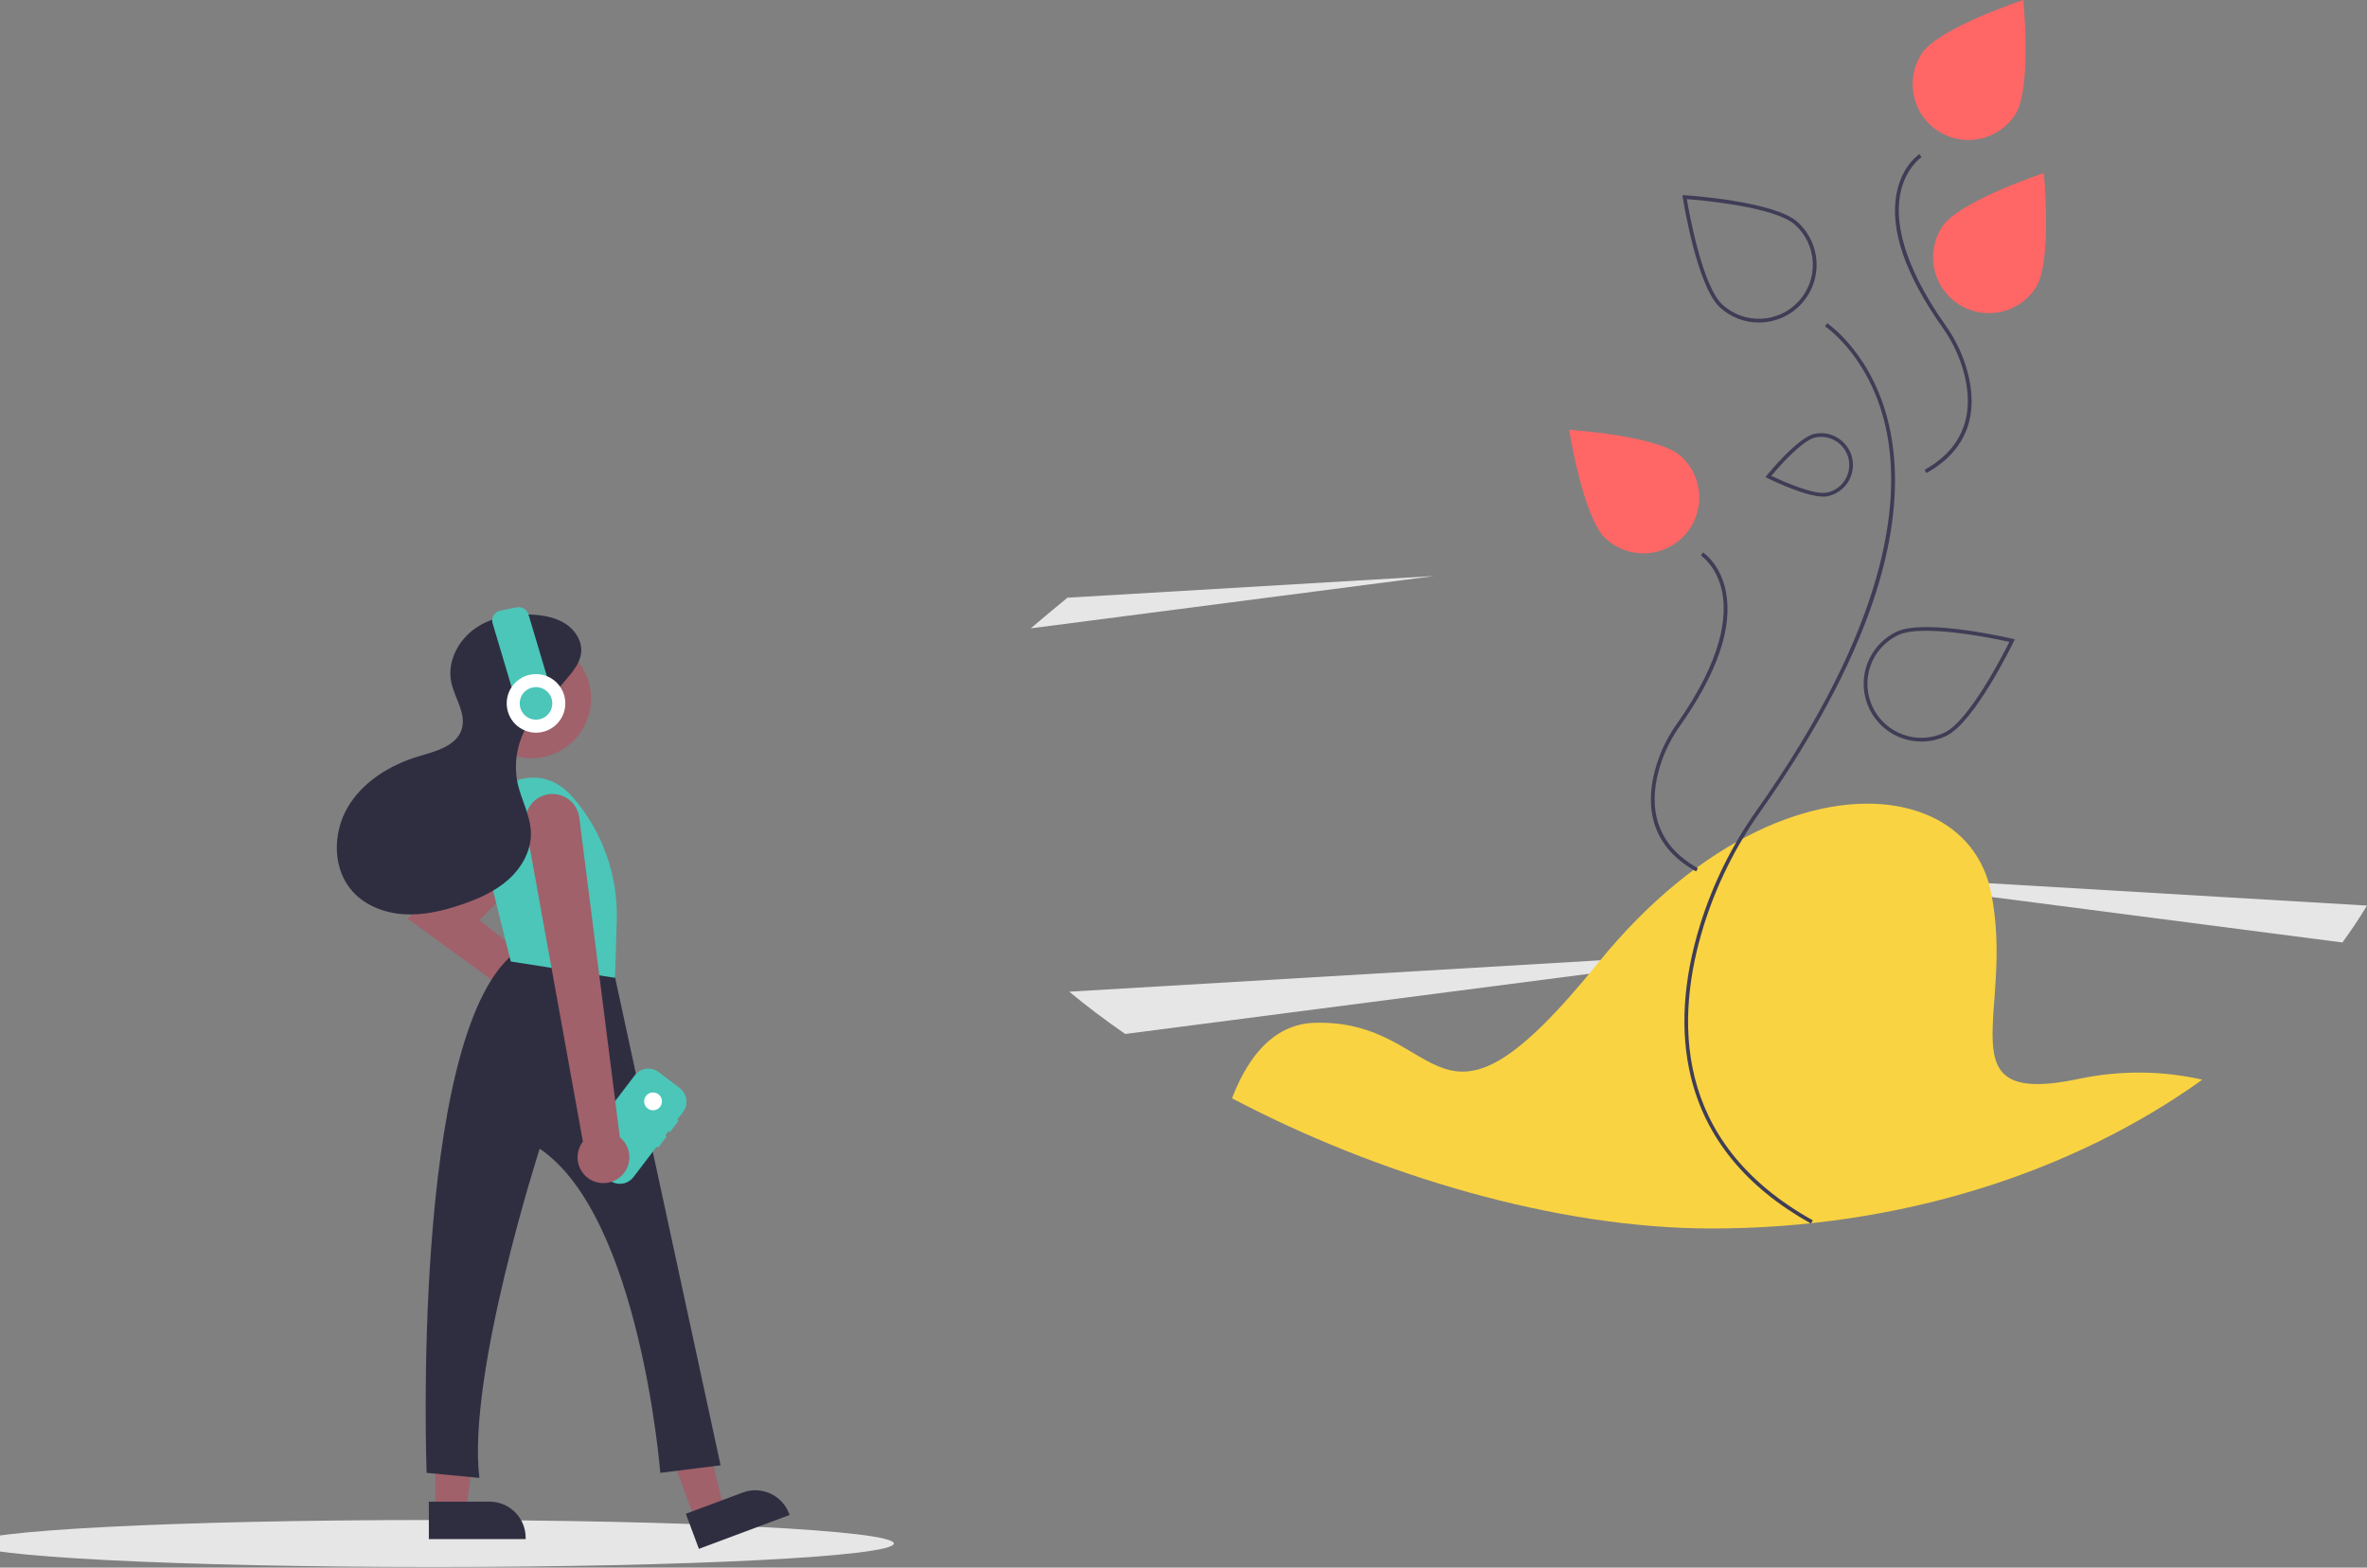 <svg width="604" height="400" viewBox="0 0 604 400" fill="none" xmlns="http://www.w3.org/2000/svg">
<rect x="0" y="0" width="604" height="400" fill="#808080" stroke="none"/>
<g clip-path="url(#clip0)">
<path d="M110.542 399.836C175.459 399.836 228.084 397.151 228.084 393.838C228.084 390.526 175.459 387.841 110.542 387.841C45.626 387.841 -7 390.526 -7 393.838C-7 397.151 45.626 399.836 110.542 399.836Z" fill="#E6E6E6"/>
<path d="M451.951 242.449L432.462 244.976L431.469 245.104L405.529 248.467L287.125 263.824C282.061 260.323 277.283 256.723 272.846 253.037L408.346 245.028L431.783 243.641L432.766 243.584L451.951 242.449Z" fill="#E6E6E6"/>
<path d="M365.975 146.974L263.027 160.326C266.015 157.785 269.134 155.178 272.385 152.507L365.975 146.974Z" fill="#E6E6E6"/>
<path d="M604 231.068C602.057 234.274 599.967 237.412 597.73 240.482L508.287 228.883L459.076 222.499L507.484 225.363L604 231.068Z" fill="#E6E6E6"/>
<path d="M561.986 275.485C529.063 299.065 485.073 313.462 436.751 313.462C397.226 313.462 351.796 299.924 314.375 280.245C317.335 272.574 321.458 266.356 327.191 263.207C327.334 263.126 327.481 263.045 327.628 262.974C330.077 261.715 332.78 261.032 335.532 260.974C369.258 260.024 365.457 298.024 407.733 245.774C434.024 213.279 463.807 202.097 484.166 205.712C484.541 205.779 484.912 205.85 485.282 205.926C497.081 208.377 505.522 215.929 507.959 227.249C514.609 258.124 495.134 282.824 530.759 275.224C541.067 273.079 551.715 273.168 561.986 275.485Z" fill="#F9D342"/>
<path d="M462.112 312.202C445.543 302.966 435.229 290.356 431.455 274.723C428.653 263.116 429.458 250.055 433.848 235.902C437.103 225.468 441.982 215.612 448.307 206.697C481.86 159.203 484.889 128.256 481.521 110.657C477.828 91.361 465.831 83.347 465.71 83.269L466.228 82.472C466.352 82.553 478.665 90.753 482.447 110.441C484.627 121.791 483.601 134.733 479.398 148.907C474.168 166.547 463.968 186.175 449.083 207.245C442.816 216.078 437.981 225.844 434.756 236.183C427.555 259.396 426.537 291.283 462.574 311.373L462.112 312.202Z" fill="#3F3D56"/>
<path d="M432.802 222.359C419.74 215.078 420.104 203.539 422.709 195.141C423.864 191.437 425.596 187.938 427.841 184.774C439.595 168.135 440.658 157.327 439.479 151.189C438.199 144.525 434.092 141.788 434.05 141.762L434.568 140.965C434.751 141.084 439.056 143.952 440.412 151.01C442.177 160.201 438.209 171.745 428.617 185.322C426.429 188.405 424.741 191.814 423.616 195.422C421.115 203.485 420.759 214.559 433.264 221.53L432.802 222.359Z" fill="#3F3D56"/>
<path d="M491.568 120.709L491.105 119.879C503.61 112.907 503.254 101.833 500.753 93.771C499.628 90.163 497.94 86.754 495.752 83.671C486.161 70.094 482.192 58.55 483.957 49.359C485.313 42.301 489.618 39.433 489.801 39.314L490.319 40.11C490.278 40.137 486.15 42.91 484.883 49.576C483.717 55.71 484.791 66.509 496.529 83.123C498.773 86.287 500.505 89.786 501.661 93.49C504.266 101.888 504.629 113.427 491.568 120.709Z" fill="#3F3D56"/>
<path d="M519.456 73.445C517.391 76.61 514.154 78.826 510.456 79.606C506.758 80.384 502.901 79.662 499.736 77.598C496.57 75.534 494.354 72.296 493.575 68.598C492.796 64.9 493.518 61.044 495.582 57.878L495.586 57.872C499.886 51.281 521.536 44.176 521.536 44.176C521.536 44.176 523.756 66.853 519.456 73.445Z" fill="#FF6666"/>
<path d="M514.23 29.269C512.166 32.435 508.929 34.651 505.231 35.43C501.532 36.209 497.676 35.487 494.51 33.422C491.345 31.358 489.128 28.121 488.349 24.423C487.571 20.724 488.293 16.868 490.357 13.702L490.361 13.696C494.661 7.105 516.311 -0 516.311 -0C516.311 -0 518.531 22.677 514.23 29.269Z" fill="#FF6666"/>
<path d="M513.554 162.991C512.642 162.777 491.129 157.775 483.957 161.19C480.938 162.628 478.498 165.05 477.039 168.058C475.579 171.067 475.187 174.482 475.927 177.743C476.666 181.004 478.494 183.916 481.108 186C483.723 188.084 486.969 189.217 490.312 189.211C491.383 189.212 492.45 189.094 493.495 188.859C494.574 188.618 495.622 188.256 496.62 187.781C503.793 184.361 513.464 164.506 513.872 163.66L514.134 163.128L513.554 162.991ZM496.212 186.921C494.579 187.699 492.808 188.148 491.002 188.242C489.196 188.335 487.388 188.072 485.684 187.468C483.979 186.863 482.41 185.928 481.066 184.717C479.723 183.506 478.631 182.042 477.853 180.409C477.075 178.776 476.626 177.006 476.533 175.199C476.439 173.393 476.702 171.586 477.307 169.881C477.911 168.176 478.846 166.607 480.057 165.264C481.268 163.92 482.732 162.828 484.365 162.05C486.037 161.252 488.593 160.953 491.509 160.953C499.489 160.953 510.158 163.209 512.751 163.784C511.132 167.033 502.453 183.948 496.212 186.921V186.921Z" fill="#3F3D56"/>
<path d="M448.815 82.292C445.146 82.298 441.609 80.929 438.9 78.455C433.029 73.101 429.544 51.291 429.398 50.365L429.306 49.78L429.898 49.817C430.833 49.877 452.872 51.34 458.743 56.693C460.939 58.694 462.478 61.312 463.159 64.204C463.839 67.096 463.628 70.126 462.554 72.896C461.479 75.666 459.592 78.046 457.14 79.723C454.688 81.4 451.786 82.296 448.815 82.292H448.815ZM430.435 50.809C431.042 54.385 434.432 73.096 439.54 77.753C442.24 80.213 445.806 81.5 449.455 81.331C453.104 81.162 456.536 79.551 458.997 76.852C461.458 74.153 462.746 70.587 462.578 66.938C462.411 63.29 460.801 59.857 458.103 57.395C452.995 52.738 434.052 51.085 430.435 50.809Z" fill="#3F3D56"/>
<path d="M428.973 116.42C430.356 117.681 431.477 119.202 432.272 120.896C433.067 122.59 433.52 124.424 433.606 126.294C433.693 128.163 433.41 130.031 432.774 131.791C432.138 133.551 431.162 135.169 429.901 136.552C428.64 137.935 427.12 139.055 425.425 139.85C423.731 140.646 421.897 141.099 420.028 141.185C418.159 141.272 416.291 140.989 414.531 140.353C412.77 139.717 411.153 138.741 409.77 137.48C403.954 132.178 400.417 109.668 400.417 109.668C400.417 109.668 423.157 111.118 428.973 116.42Z" fill="#FF6666"/>
<path d="M472.647 116.944C472.253 115.131 471.253 113.507 469.812 112.341C468.37 111.174 466.574 110.534 464.719 110.526C464.134 110.528 463.552 110.592 462.981 110.716C458.734 111.638 451.186 120.886 450.868 121.276L450.493 121.736L451.025 122.002C451.443 122.211 460.534 126.714 465.294 126.714C465.673 126.719 466.053 126.682 466.424 126.605C468.53 126.148 470.368 124.874 471.535 123.062C472.702 121.25 473.102 119.05 472.647 116.944H472.647ZM470.737 122.549C470.23 123.344 469.569 124.031 468.794 124.568C468.018 125.106 467.143 125.483 466.22 125.679C462.81 126.42 454.231 122.482 451.989 121.413C453.585 119.513 459.769 112.383 463.185 111.642C464.573 111.342 466.019 111.46 467.339 111.981C468.66 112.503 469.797 113.404 470.605 114.572C471.414 115.739 471.858 117.12 471.881 118.54C471.905 119.96 471.507 121.355 470.737 122.549V122.549Z" fill="#3F3D56"/>
<path d="M104.053 234.437L128.879 209.611C129.687 208.803 130.692 208.219 131.795 207.918C132.897 207.617 134.06 207.608 135.167 207.893C136.274 208.179 137.287 208.747 138.107 209.544C138.927 210.34 139.525 211.337 139.843 212.435V212.435C140.169 213.565 140.186 214.761 139.893 215.899C139.6 217.038 139.007 218.077 138.176 218.908L122.326 234.758L144.446 252.39L144.435 252.407C144.546 252.401 144.655 252.39 144.767 252.39C146.097 252.389 147.398 252.783 148.504 253.522C149.611 254.26 150.474 255.309 150.985 256.538C151.496 257.766 151.631 259.118 151.374 260.423C151.117 261.729 150.479 262.928 149.54 263.871C148.602 264.814 147.405 265.458 146.101 265.721C144.797 265.984 143.444 265.856 142.213 265.351C140.983 264.846 139.929 263.988 139.186 262.884C138.442 261.781 138.042 260.483 138.036 259.152L104.053 234.437Z" fill="#A0616A"/>
<path d="M177.369 387.772L184.733 385.023L177.634 355.31L166.765 359.367L177.369 387.772Z" fill="#A0616A"/>
<path d="M201.488 386.558L178.344 395.199L175.005 386.256L189.524 380.836C191.812 379.982 194.345 380.072 196.567 381.085C198.788 382.099 200.516 383.954 201.37 386.241L201.488 386.558Z" fill="#2F2E41"/>
<path d="M111.117 385.409L118.978 385.408L122.718 355.089L111.116 355.089L111.117 385.409Z" fill="#A0616A"/>
<path d="M134.138 392.707L109.433 392.708L109.433 383.163L124.931 383.162C127.373 383.162 129.714 384.132 131.441 385.859C133.168 387.585 134.138 389.927 134.138 392.369L134.138 392.707Z" fill="#2F2E41"/>
<path d="M130.982 243.413C130.982 243.413 150.217 240.207 156.629 247.901L183.878 373.891L168.49 375.815C168.49 375.815 163.361 310.415 137.714 293.104C137.714 293.104 119.12 350.809 122.326 377.097L108.862 375.815C108.862 375.815 104.694 265.213 130.982 243.413Z" fill="#2F2E41"/>
<path d="M170.949 288.888L173.155 285.993L172.793 285.717L174.281 283.764C174.629 283.308 174.884 282.787 175.03 282.232C175.177 281.677 175.213 281.099 175.136 280.53C175.06 279.961 174.871 279.413 174.583 278.916C174.294 278.42 173.91 277.986 173.454 277.638L173.454 277.638L168.101 273.559C167.645 273.211 167.124 272.956 166.569 272.81C166.014 272.663 165.436 272.627 164.867 272.704C164.298 272.781 163.75 272.969 163.253 273.257C162.757 273.546 162.323 273.93 161.975 274.386L161.975 274.386L149.345 290.959C148.997 291.416 148.743 291.937 148.596 292.492C148.449 293.047 148.413 293.625 148.49 294.194C148.567 294.763 148.755 295.311 149.044 295.807C149.332 296.304 149.716 296.738 150.173 297.086L150.173 297.086L155.525 301.165C156.447 301.868 157.611 302.175 158.76 302.02C159.909 301.865 160.949 301.26 161.652 300.338L161.652 300.337L167.553 292.594L167.915 292.87L170.121 289.974L169.759 289.698L170.587 288.612L170.949 288.888Z" fill="#4BC6B9"/>
<path d="M166.64 283.303C167.897 283.303 168.915 282.284 168.915 281.028C168.915 279.771 167.897 278.752 166.64 278.752C165.383 278.752 164.365 279.771 164.365 281.028C164.365 282.284 165.383 283.303 166.64 283.303Z" fill="white"/>
<path d="M135.638 193.449C144.027 193.449 150.828 186.648 150.828 178.259C150.828 169.869 144.027 163.069 135.638 163.069C127.249 163.069 120.448 169.869 120.448 178.259C120.448 186.648 127.249 193.449 135.638 193.449Z" fill="#A0616A"/>
<path d="M120.723 206.867C120.723 206.867 134.829 190.196 146.37 203.661C153.796 212.324 157.723 223.446 157.384 234.851L156.949 249.504L130.341 245.337L120.723 206.867Z" fill="#4BC6B9"/>
<path d="M140.882 202.586C139.879 202.599 138.892 202.831 137.988 203.264C137.084 203.698 136.285 204.324 135.647 205.097C135.009 205.871 134.548 206.774 134.294 207.745C134.041 208.715 134.003 209.729 134.181 210.715L148.739 291.284L148.658 291.395C148.077 292.186 147.68 293.097 147.496 294.062C147.312 295.026 147.346 296.019 147.594 296.969C147.843 297.918 148.3 298.801 148.933 299.551C149.565 300.302 150.358 300.902 151.251 301.307C152.705 301.949 154.34 302.052 155.863 301.599C157.386 301.146 158.699 300.166 159.566 298.834C160.427 297.491 160.769 295.881 160.53 294.304C160.291 292.727 159.486 291.291 158.265 290.264L158.17 290.184L147.82 208.619C147.61 206.952 146.798 205.419 145.537 204.308C144.277 203.198 142.654 202.585 140.974 202.585C140.944 202.585 140.913 202.585 140.882 202.586Z" fill="#A0616A"/>
<path d="M138.101 180.887L144.627 173.198C146.309 171.217 148.068 169.058 148.306 166.47C148.567 163.633 146.841 160.876 144.482 159.278C142.123 157.681 139.226 157.08 136.385 156.859C131.117 156.45 125.574 157.321 121.243 160.348C116.912 163.376 114.079 168.842 115.135 174.019C115.966 178.096 119.03 182.001 117.839 185.988C116.536 190.35 111.193 191.688 106.83 192.989C99.507 195.172 92.515 199.47 88.677 206.078C84.839 212.686 84.856 221.798 89.972 227.474C93.284 231.149 98.281 233.008 103.221 233.288C108.161 233.568 113.078 232.404 117.763 230.813C122.078 229.347 126.346 227.462 129.743 224.424C133.14 221.387 135.587 217.04 135.481 212.485C135.38 208.143 133.054 204.188 132.099 199.952C131.345 196.405 131.543 192.721 132.672 189.275C133.801 185.828 135.822 182.742 138.528 180.328" fill="#2F2E41"/>
<path d="M127.73 155.782L131.841 154.975C132.181 154.908 132.531 154.909 132.87 154.978C133.21 155.046 133.532 155.181 133.82 155.374C134.107 155.567 134.354 155.815 134.545 156.103C134.737 156.392 134.87 156.715 134.936 157.055L140.621 176.13L131.335 177.952L125.65 158.877C125.516 158.191 125.659 157.479 126.049 156.899C126.439 156.318 127.044 155.916 127.73 155.782Z" fill="#4BC6B9"/>
<path d="M136.775 186.953C140.905 186.953 144.253 183.606 144.253 179.476C144.253 175.347 140.905 171.999 136.775 171.999C132.646 171.999 129.298 175.347 129.298 179.476C129.298 183.606 132.646 186.953 136.775 186.953Z" fill="white"/>
<path d="M136.776 183.63C139.07 183.63 140.93 181.771 140.93 179.476C140.93 177.182 139.07 175.322 136.776 175.322C134.481 175.322 132.622 177.182 132.622 179.476C132.622 181.771 134.481 183.63 136.776 183.63Z" fill="#4BC6B9"/>
</g>
<defs>
<clipPath id="clip0">
<rect width="611" height="399.836" fill="white" transform="translate(-7)"/>
</clipPath>
</defs>
</svg>
